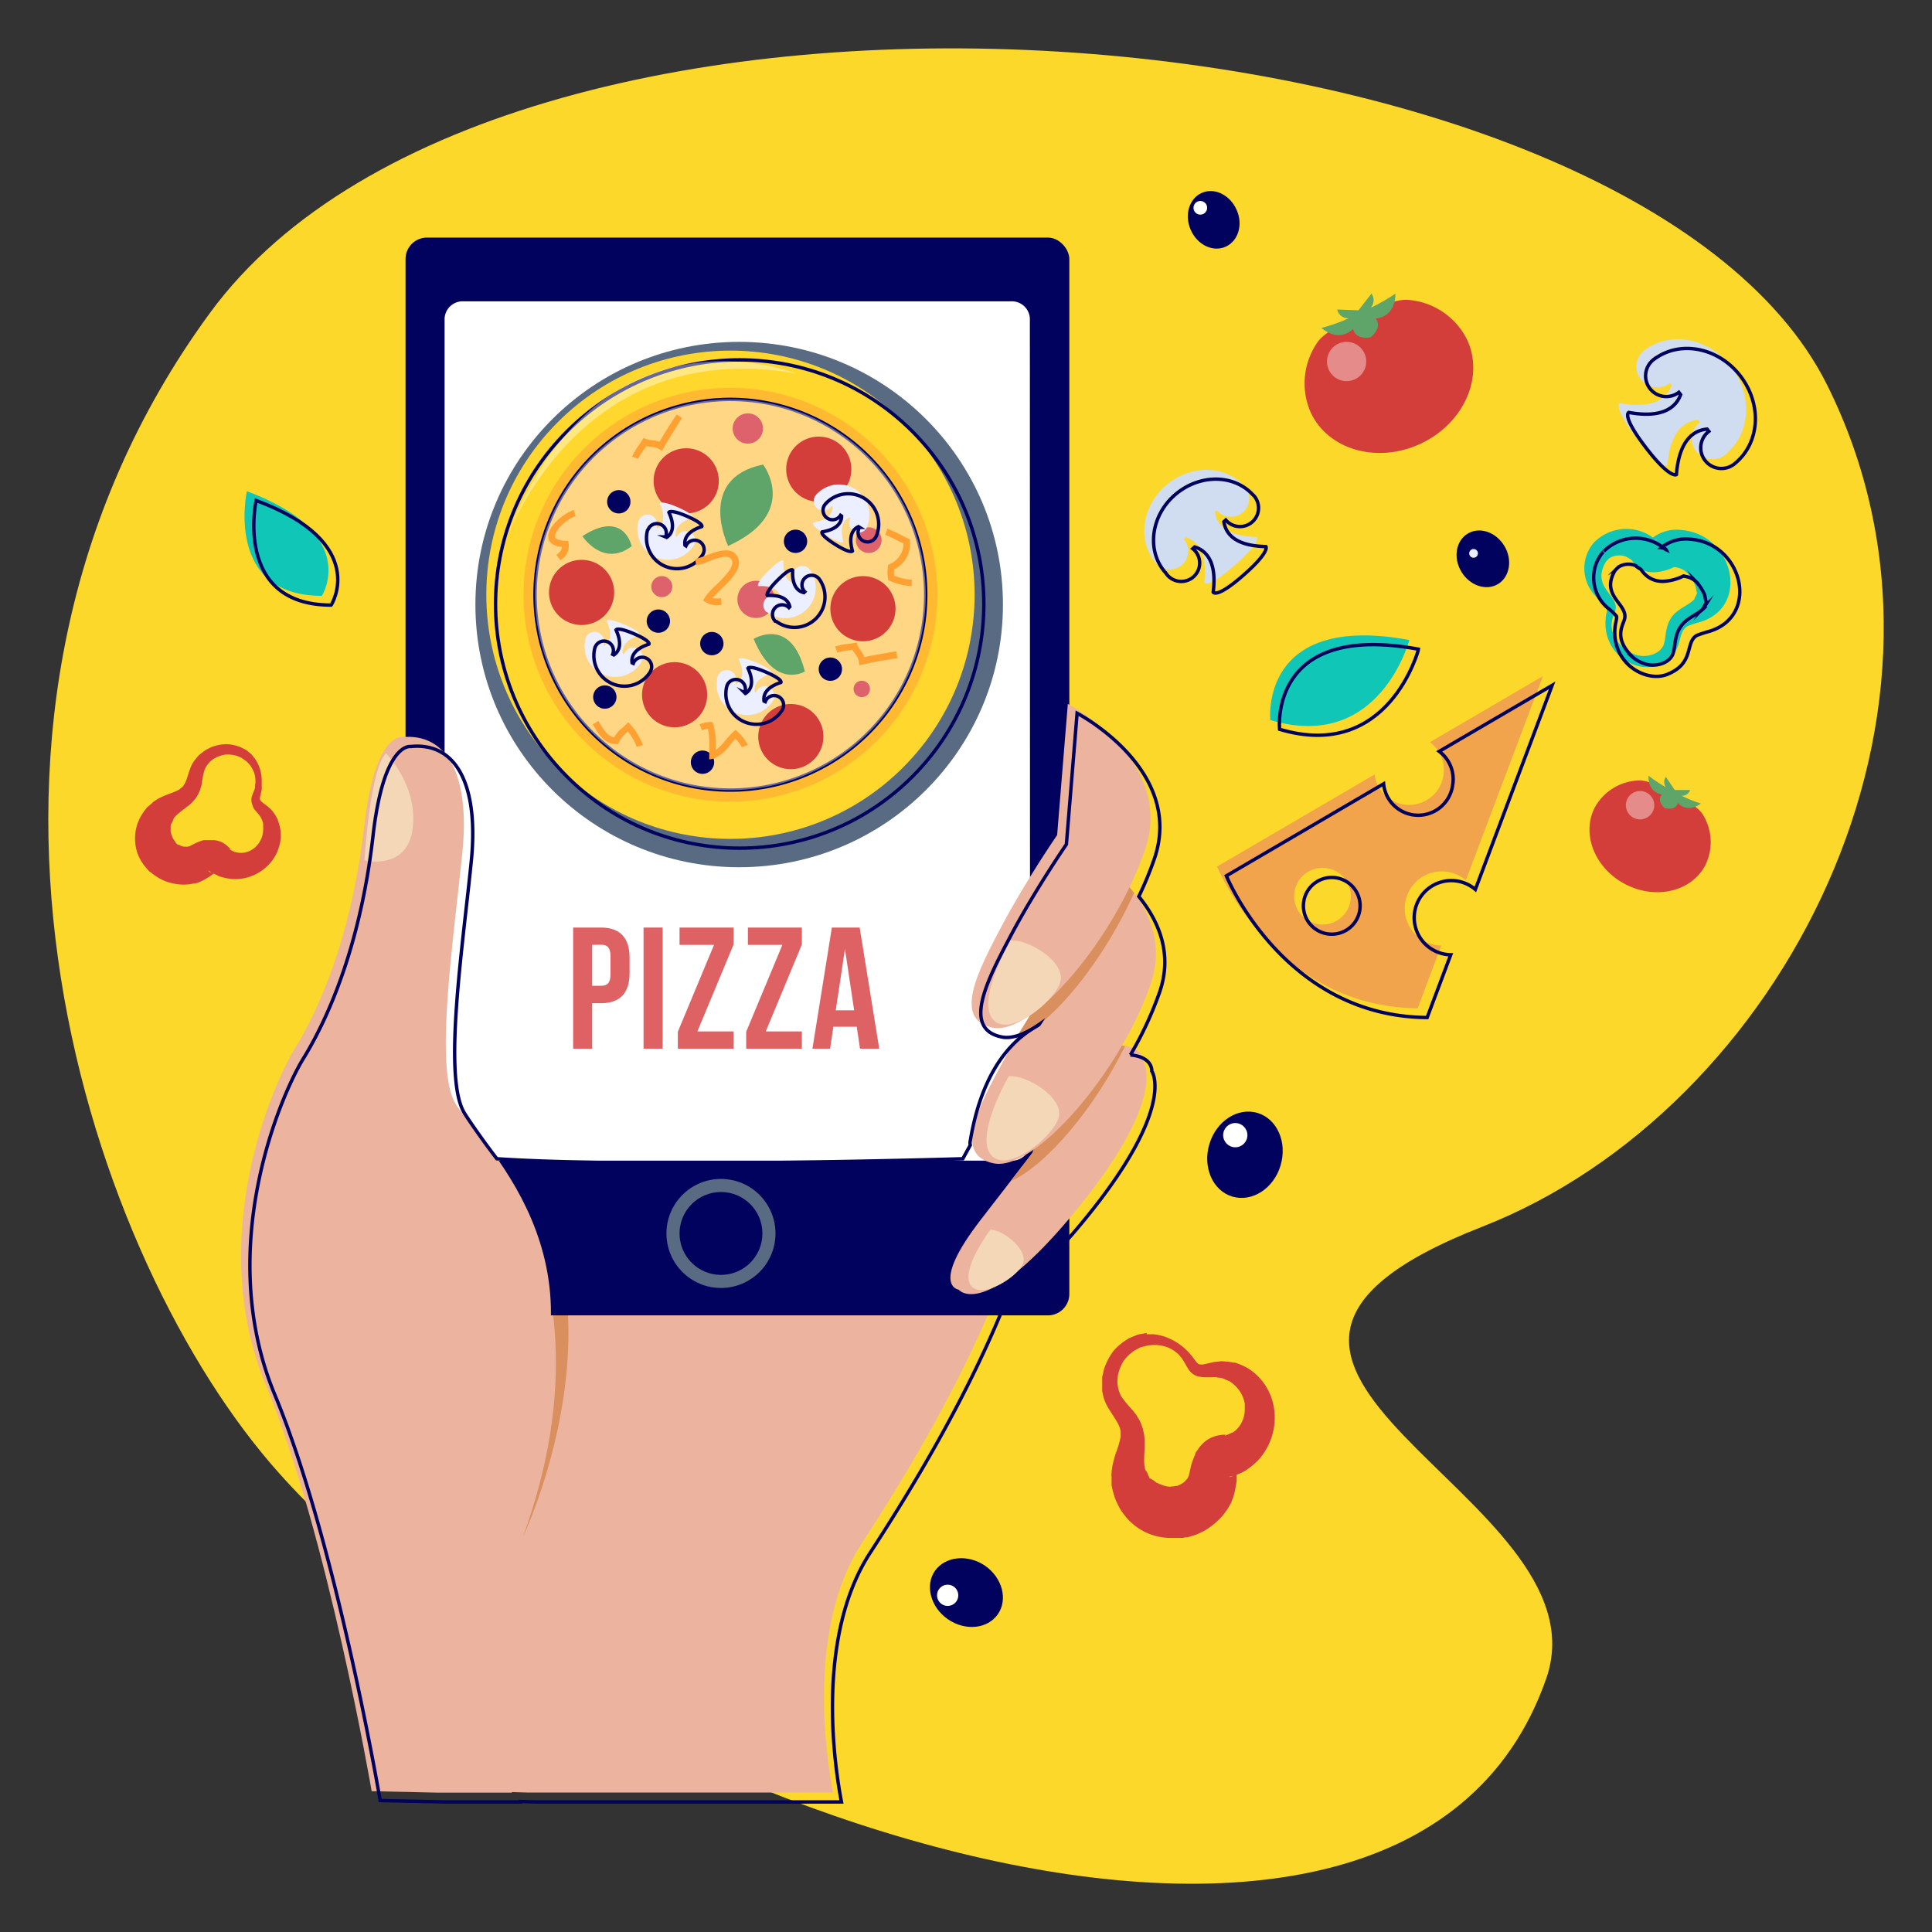 <svg xmlns="http://www.w3.org/2000/svg" viewBox="0 0 283.46 283.46"><rect x="0" y="0" width="283.46" height="283.46" fill="#333333" stroke="none"/><defs><style>.cls-1{isolation:isolate;}.cls-2{fill:#fbd829;}.cls-3{fill:#ecb49f;}.cls-4{fill:#da905e;}.cls-4,.cls-7{mix-blend-mode:multiply;}.cls-5{fill:#01015e;}.cls-16,.cls-6{fill:#fff;}.cls-7{fill:#f4d7b6;}.cls-8{fill:#596a83;}.cls-9{fill:none;stroke:#01015e;stroke-miterlimit:10;stroke-width:0.5px;}.cls-10{fill:#de6264;}.cls-11{fill:#f2a44c;}.cls-12{fill:#d43e3a;}.cls-13{fill:#5fa469;}.cls-14{fill:#ffd72d;}.cls-15{fill:#ffba32;}.cls-16{opacity:0.4;}.cls-17{fill:#de626b;}.cls-18{fill:#ecefff;}.cls-19{fill:#ffa132;}.cls-20{fill:#d0dcef;}.cls-21{fill:#10c6b6;}</style></defs><title>Artboard 1</title><g class="cls-1"><g id="Layer_1" data-name="Layer 1"><path class="cls-2" d="M30.83,45.88C-13,105.66,12.2,182.55,39.68,214.69c41.56,48.59,165.71,93.36,187.19,31.56,9.43-27.16-62-45.69-9.47-66.24,44-17.19,74.47-75.94,50.64-123.59C239.8,0,74.66-13.9,30.83,45.88Z"/><path class="cls-3" d="M77.42,263h44.8c-1-5.17-3.87-24.15,4.21-36.56,9.43-14.47,20.81-34.12,25.13-53.42s-69.5-38.6-89.53,6.55,3.14,83.06,3.14,83.06Z"/><path class="cls-4" d="M64.33,159.58s28.24,22.36,12.41,65.87C76.74,225.45,98.1,180.8,64.33,159.58Z"/><rect class="cls-5" x="59.5" y="34.86" width="97.39" height="158.13" rx="3.14" ry="3.14"/><path class="cls-6" d="M151.13,167.78a2.65,2.65,0,0,1-2.77,2.51H68a2.65,2.65,0,0,1-2.77-2.51V46.72A2.65,2.65,0,0,1,68,44.21h80.33a2.65,2.65,0,0,1,2.77,2.51Z"/><path class="cls-3" d="M54.53,262.8l9.58.21h11V212.55c15.54-27.42-5.14-45.45-8.28-50.62s-.27-24.13,1-36.77c1.18-11.41-2.22-17.69-8.9-17,0,0-3.93-.69-5.5,13.1s-5.49,25-10.3,32.81c-3,4.9-13.13,27.5-4.1,49.22S54.53,262.8,54.53,262.8Z"/><path class="cls-3" d="M151.45,169.19l-7.54,9.75c-7.54,9.75-3.25,10.28-3.25,10.28s3.76,4.82,17.28-11.71,9.81-21.73,9.81-21.73.4-4.42-10.33-1.28Z"/><path class="cls-4" d="M151.45,169.19l-3.2,4.13c5.21-2.24,12.39-10.79,16.82-19.85-1.52-.24-3.91-.06-7.65,1Z"/><path class="cls-3" d="M157.09,123.17s16.18,8.25,11.73,21.21-17,27.49-23,26.31-2.33-8.2,1.31-14.88,8.39-13.39,8.39-13.39Z"/><path class="cls-4" d="M157.09,123.17l-1.62,19.25s-3.22,4.55-6.39,9.89c5.23-1.89,12.88-11.4,17.31-21.3A30.33,30.33,0,0,0,157.09,123.17Z"/><path class="cls-3" d="M156.67,103.28s15.71,8.24,11.39,21.2-16.5,27.49-22.39,26.31-2.26-8.2,1.27-14.87,8.16-13.4,8.16-13.4Z"/><path class="cls-7" d="M56.63,110.52s4.71,4.71,3.92,11-7.07,4.71-7.07,4.71S54.27,112.88,56.63,110.52Z"/><path class="cls-7" d="M148.25,138s-5,8.64-2.61,11.52,9.16-2.62,9.94-5.5S150.87,137.75,148.25,138Z"/><path class="cls-7" d="M148,157.91s-5,8.64-2.62,11.52,9.17-2.62,9.95-5.5S150.61,157.65,148,157.91Z"/><path class="cls-7" d="M145.31,180.41s-4.37,5.81-2.93,8.1,6.87-1.07,7.7-3.09S147.23,180.45,145.31,180.41Z"/><circle class="cls-8" cx="105.78" cy="180.97" r="8"/><circle class="cls-5" cx="105.78" cy="180.97" r="6.08"/><path class="cls-9" d="M167.08,131.53a50.23,50.23,0,0,0,2.34-5.69c4.32-13-11.39-21.2-11.39-21.2l-1.57,19.24s-4.62,6.72-8.16,13.4S141.14,151,147,152.15c1.5.3,3.4-.42,5.48-1.86-.36.57-7.77,2.9-10.12,17.08a1.36,1.36,0,0,0,0,.64l-1.1,2s-47,1.43-68.36,0c-1.68-2.15-4.12-5.64-4.77-6.71-3.15-5.17-.27-24.13,1-36.77,1.18-11.41-2.22-17.69-8.9-17,0,0-3.93-.69-5.5,13.1s-5.49,25-10.3,32.81c-3,4.9-13.13,27.5-4.1,49.22s15.45,59.51,15.45,59.51l9.58.21h11v-.07l2.3.07h44.8c-1-5.17-3.87-24.15,4.21-36.56,6.93-10.65,14.92-24.1,20.39-38.15,2.62-1.63,6.22-4.81,11.12-10.79,13.52-16.53,9.81-21.73,9.81-21.73s.19-2.07-3.14-2.37a52,52,0,0,0,4.21-9C172.16,140,170,135.12,167.08,131.53Z"/><path class="cls-10" d="M92.37,140.48v2.32c0,2.84-1.37,4.39-4.17,4.39H86.88v6.67H84.09V136.09H88.2C91,136.09,92.37,137.64,92.37,140.48Zm-5.49-1.85v6H88.2c.89,0,1.37-.41,1.37-1.68v-2.66c0-1.27-.48-1.68-1.37-1.68Z"/><path class="cls-10" d="M94.42,136.09h2.8v17.77h-2.8Z"/><path class="cls-10" d="M107.63,136.09v2.49l-5.31,12.75h5.31v2.53H99.45v-2.48l5.31-12.75H99.7v-2.54Z"/><path class="cls-10" d="M117.65,136.09v2.49l-5.3,12.75h5.3v2.53h-8.17v-2.48l5.31-12.75h-5.06v-2.54Z"/><path class="cls-10" d="M129,153.86h-2.82l-.48-3.22h-3.43l-.48,3.22H119.2l2.85-17.77h4.08Zm-6.38-5.63h2.7l-1.35-9Z"/><path class="cls-11" d="M211.77,113.84a5.1,5.1,0,0,1-10.09-.21l-23.11,13.51S187,147.78,208,147.93l3.46-9.21a5,5,0,0,1-.85-.07,5.44,5.44,0,1,1,4.46-9.5L226.37,99.2l-16.57,9.69A5.1,5.1,0,0,1,211.77,113.84Zm-18.45,21.75a4.16,4.16,0,1,1,4.81-3.37A4.16,4.16,0,0,1,193.32,135.59Z"/><path class="cls-12" d="M215.26,49.86c2.55,5.49-.53,12.32-6.87,15.26S194.85,66,192.3,60.5a10.56,10.56,0,0,1,1-10.28c1.34-2,6.29-3.89,6.29-3.89s4.7-2.63,7.13-2.32A10.55,10.55,0,0,1,215.26,49.86Z"/><path class="cls-13" d="M201.12,45.15a1.78,1.78,0,0,0,.41-.95,1.68,1.68,0,0,0-.31-1.12l-1.91,2.45-3.11-.12a1.51,1.51,0,0,0,.67,1,1.73,1.73,0,0,0,1,.3,26.36,26.36,0,0,1-4,1.41c2.78,2.27,4.65.14,4.65.14.41,1.73,2.58,1.22,2.58,1.22l0,0s1.79-1.33.74-2.76c0,0,2.83,0,2.9-3.64A27.37,27.37,0,0,1,201.12,45.15Z"/><ellipse class="cls-8" cx="108.45" cy="88.7" rx="38.7" ry="38.54"/><circle class="cls-14" cx="107.17" cy="87.26" r="35.82" transform="translate(-30.31 101.34) rotate(-45)"/><circle class="cls-9" cx="108.53" cy="88.62" r="35.82" transform="translate(-30.88 102.7) rotate(-45)"/><path class="cls-15" d="M137.53,87.26A30.36,30.36,0,1,1,107.17,56.9,30.36,30.36,0,0,1,137.53,87.26Z"/><path class="cls-9" d="M135.82,87.26A28.66,28.66,0,1,1,107.17,58.6,28.65,28.65,0,0,1,135.82,87.26Z"/><path class="cls-16" d="M135.82,87.26A28.66,28.66,0,1,1,107.17,58.6,28.65,28.65,0,0,1,135.82,87.26Z"/><path class="cls-12" d="M105.46,70.54a4.78,4.78,0,1,1-4.77-4.77A4.78,4.78,0,0,1,105.46,70.54Z"/><path class="cls-12" d="M131.39,89.31a4.78,4.78,0,1,1-4.78-4.78A4.78,4.78,0,0,1,131.39,89.31Z"/><path class="cls-12" d="M103.76,101.93A4.78,4.78,0,1,1,99,97.15,4.78,4.78,0,0,1,103.76,101.93Z"/><path class="cls-12" d="M90.11,86.92a4.78,4.78,0,1,1-4.78-4.78A4.77,4.77,0,0,1,90.11,86.92Z"/><path class="cls-12" d="M124.91,68.84a4.78,4.78,0,1,1-4.78-4.78A4.78,4.78,0,0,1,124.91,68.84Z"/><path class="cls-12" d="M120.81,108.07a4.78,4.78,0,1,1-4.77-4.78A4.77,4.77,0,0,1,120.81,108.07Z"/><path class="cls-5" d="M106.15,94.42a1.71,1.71,0,1,1-1.71-1.7A1.71,1.71,0,0,1,106.15,94.42Z"/><path class="cls-5" d="M98.3,91a1.71,1.71,0,1,1-3.41,0,1.71,1.71,0,0,1,3.41,0Z"/><path class="cls-5" d="M118.43,79.41a1.71,1.71,0,1,1-1.71-1.7A1.71,1.71,0,0,1,118.43,79.41Z"/><path class="cls-5" d="M92.5,73.61a1.71,1.71,0,1,1-1.71-1.7A1.7,1.7,0,0,1,92.5,73.61Z"/><path class="cls-5" d="M123.54,98.18a1.71,1.71,0,1,1-1.7-1.71A1.7,1.7,0,0,1,123.54,98.18Z"/><path class="cls-5" d="M104.78,111.82a1.71,1.71,0,1,1-1.71-1.7A1.71,1.71,0,0,1,104.78,111.82Z"/><path class="cls-5" d="M90.45,102.27a1.71,1.71,0,1,1-1.7-1.71A1.71,1.71,0,0,1,90.45,102.27Z"/><path class="cls-17" d="M113.65,87.94a2.73,2.73,0,1,1-2.73-2.73A2.73,2.73,0,0,1,113.65,87.94Z"/><path class="cls-17" d="M111.94,62.87a2.22,2.22,0,1,1-2.21-2.22A2.21,2.21,0,0,1,111.94,62.87Z"/><path class="cls-17" d="M98.64,86.07a1.54,1.54,0,1,1-1.54-1.54A1.54,1.54,0,0,1,98.64,86.07Z"/><path class="cls-17" d="M127.64,101.08a1.2,1.2,0,1,1-1.2-1.2A1.19,1.19,0,0,1,127.64,101.08Z"/><path class="cls-17" d="M129.34,79.24a1.88,1.88,0,1,1-1.87-1.87A1.88,1.88,0,0,1,129.34,79.24Z"/><path class="cls-13" d="M106.83,80.1s-4.78-9.9,5.12-11.94C112,68.16,117.4,75.32,106.83,80.1Z"/><path class="cls-13" d="M110.58,93.74s5.46-3.41,7.51,4.78C118.09,98.52,113.65,101.25,110.58,93.74Z"/><path class="cls-13" d="M92.68,80.14s-1.11-5.45-7.23-1.48C85.45,78.66,88.45,83.33,92.68,80.14Z"/><path class="cls-18" d="M112.56,89.83a4.48,4.48,0,0,0,6.26-6.26l-.1-.11a1.39,1.39,0,1,0-2,2l-.13.13c-.82-.18-1.77-.9-1.65-3.3,0,0-.26-.47-2.18,1.44S111.25,86,111.25,86c2.4-.12,3.12.83,3.3,1.65l-.13.13a1.39,1.39,0,0,0-2,2Z"/><path class="cls-18" d="M127.17,77.38a4.47,4.47,0,0,0-7.47-4.74l-.09.12A1.39,1.39,0,0,0,122,74.25l.16.11c0,.84-.49,1.92-2.86,2.32,0,0-.41.36,1.88,1.81s2.57,1,2.57,1c-.65-2.31.12-3.23.88-3.58l.16.1a1.39,1.39,0,0,0,2.35,1.49A.83.83,0,0,0,127.17,77.38Z"/><path class="cls-18" d="M85.92,93.69a4.48,4.48,0,0,0,8.13,3.52l.06-.14A1.39,1.39,0,1,0,91.56,96l-.18-.08c-.13-.83.19-2,2.47-2.74,0,0,.34-.42-2.14-1.5S89,91.06,89,91.06c1,2.18.38,3.2-.32,3.67l-.17-.08a1.4,1.4,0,0,0-.73-1.83,1.38,1.38,0,0,0-1.82.73A.59.59,0,0,0,85.92,93.69Z"/><path class="cls-18" d="M93.68,76.45A4.48,4.48,0,0,0,101.81,80l.06-.13a1.38,1.38,0,0,0-.72-1.83,1.39,1.39,0,0,0-1.83.72l-.18-.08c-.13-.83.19-2,2.47-2.74,0,0,.34-.42-2.14-1.5s-2.69-.59-2.69-.59c1,2.18.38,3.2-.32,3.67l-.17-.07a1.39,1.39,0,0,0-2.55-1.11A1.47,1.47,0,0,0,93.68,76.45Z"/><path class="cls-18" d="M105.28,99.31a4.48,4.48,0,0,0,8.12,3.52.91.91,0,0,0,.07-.14,1.39,1.39,0,1,0-2.55-1.1l-.18-.08c-.13-.83.19-2,2.47-2.74,0,0,.34-.42-2.14-1.5s-2.69-.59-2.69-.59c1,2.18.38,3.2-.32,3.67l-.17-.08a1.39,1.39,0,0,0-2.56-1.1Z"/><path class="cls-9" d="M113.92,91.19a4.48,4.48,0,0,0,6.26-6.26l-.1-.11a1.39,1.39,0,0,0-2,2l-.13.13c-.82-.18-1.77-.9-1.65-3.3,0,0-.26-.47-2.18,1.44s-1.54,2.28-1.54,2.28c2.4-.12,3.12.83,3.3,1.65l-.13.13a1.39,1.39,0,0,0-2,2Z"/><path class="cls-9" d="M128.53,78.74A4.47,4.47,0,0,0,121.06,74l-.09.12a1.39,1.39,0,0,0,2.35,1.49l.16.11c0,.84-.49,1.92-2.86,2.32,0,0-.41.36,1.88,1.81s2.57,1,2.57,1c-.65-2.32.12-3.23.88-3.58l.16.1a1.39,1.39,0,0,0,2.35,1.49A.83.83,0,0,0,128.53,78.74Z"/><path class="cls-9" d="M87.28,95.05a4.48,4.48,0,0,0,8.13,3.52l.06-.14a1.39,1.39,0,1,0-2.55-1.1l-.18-.08c-.13-.83.19-2,2.47-2.74,0,0,.34-.42-2.14-1.5s-2.69-.59-2.69-.59c1,2.18.38,3.2-.32,3.67L89.89,96a1.4,1.4,0,0,0-.73-1.83,1.38,1.38,0,0,0-1.82.73A.59.59,0,0,0,87.28,95.05Z"/><path class="cls-9" d="M95,77.81a4.48,4.48,0,0,0,8.13,3.52l.06-.13a1.38,1.38,0,0,0-.72-1.83,1.39,1.39,0,0,0-1.83.72L100.5,80c-.13-.83.19-2,2.47-2.74,0,0,.34-.42-2.14-1.5s-2.69-.59-2.69-.59c1,2.18.38,3.2-.32,3.67l-.17-.07a1.39,1.39,0,0,0-2.55-1.11A1.47,1.47,0,0,0,95,77.81Z"/><path class="cls-9" d="M106.64,100.67a4.48,4.48,0,0,0,8.12,3.52.91.91,0,0,0,.07-.14,1.39,1.39,0,1,0-2.55-1.1l-.18-.08c-.13-.83.19-2,2.47-2.74,0,0,.34-.42-2.14-1.5s-2.69-.59-2.69-.59c1,2.18.38,3.2-.32,3.67l-.17-.08a1.39,1.39,0,0,0-2.56-1.1Z"/><path class="cls-19" d="M105.16,88.79a2.85,2.85,0,0,1-1.63-.44l-.38-.24.23-.4A9.49,9.49,0,0,1,105,85.9c1.15-1.13,2.73-2.67,2.4-3.6a.78.78,0,0,0-.42-.51c-.66-.31-2,.19-3,.59a9.56,9.56,0,0,1-1.85.58L102,82a9,9,0,0,0,1.63-.52c1.29-.49,2.75-1,3.77-.57a1.76,1.76,0,0,1,.93,1.06c.54,1.51-1.16,3.16-2.65,4.61-.43.42-.85.83-1.15,1.17a3.53,3.53,0,0,0,1.25,0l.07,1Z"/><path class="cls-19" d="M104.06,111.43l0-.64c0-.46,0-.92,0-1.38a10.31,10.31,0,0,0-.2-2.48,4.27,4.27,0,0,0-.87.22l-.36-.89a5.49,5.49,0,0,1,1.51-.33l.38,0,.13.35a9.58,9.58,0,0,1,.37,3.16c0,.2,0,.39,0,.59a6.53,6.53,0,0,0,1.37-1.36,11.75,11.75,0,0,1,1.2-1.3l.33-.3.32.31a7.16,7.16,0,0,1,1.49,1.92l-.89.34a5.26,5.26,0,0,0-.93-1.24c-.29.29-.54.59-.79.89a5.57,5.57,0,0,1-2.38,2Z"/><path class="cls-19" d="M93.63,67.31,92.74,67a9.22,9.22,0,0,1,1-1.7l.47-.7.22-.35.38.17a3,3,0,0,0,.83.16,5,5,0,0,1,1.12.23c.66-1.14,1.49-2.46,2.51-4l.8.52c-1.13,1.74-2,3.18-2.7,4.38l-.26.46-.43-.3a2.6,2.6,0,0,0-1.15-.3,5.54,5.54,0,0,1-.71-.12l-.28.42A8.2,8.2,0,0,0,93.63,67.31Z"/><path class="cls-19" d="M122.85,95.76l-.33-.9a10,10,0,0,1,1.93-.4c.29,0,.56-.07.83-.12l.41-.07.13.4a3.21,3.21,0,0,0,.43.73,4.52,4.52,0,0,1,.58,1c1.29-.26,2.83-.54,4.68-.83l.15,1c-2.06.32-3.71.62-5.07.92l-.51.11L126,97a2.54,2.54,0,0,0-.54-1.06,4.74,4.74,0,0,1-.39-.6l-.5.07A8,8,0,0,0,122.85,95.76Z"/><path class="cls-19" d="M82.21,82.19l-.57-.77c.54-.41.78-.74.81-1.16-1.54-.17-2-.86-2-1.43-.17-1.58,2.37-3.6,3.75-4l.25.92c-1.19.32-3.14,2.07-3,3,0,.48,1.09.58,1.53.6l.38,0,.07.38A2.37,2.37,0,0,1,82.21,82.19Z"/><path class="cls-19" d="M93.4,109.57a7.06,7.06,0,0,0-1.28-2.22l-.17.15a3.55,3.55,0,0,0-1.11,1.37l-.12.3h-.33c-1.71,0-2.55-1.43-3.29-2.68l-.13-.22.82-.49.14.22c.61,1,1.18,2,2.17,2.19a4.7,4.7,0,0,1,1.22-1.41c.16-.14.33-.29.5-.46l.35-.35.34.37a8.49,8.49,0,0,1,1.81,3Z"/><path class="cls-19" d="M133.76,86a9.7,9.7,0,0,1-3.18-.76l-.25-.1-.05-.27a5.24,5.24,0,0,1,0-1.77l.05-.25.23-.1a3.31,3.31,0,0,0,2-3l-.68-.34a21.54,21.54,0,0,0-2-.94l.33-.9a22.8,22.8,0,0,1,2.14,1c.31.16.61.32.91.46l.25.12,0,.26a4.19,4.19,0,0,1-2.32,4.13,4.06,4.06,0,0,0,0,.92,8,8,0,0,0,2.6.6Z"/><path class="cls-16" d="M116.82,54.8s-29.75-12-43.18,25.91C73.64,80.71,83.72,49,116.82,54.8Z"/><circle class="cls-16" cx="197.57" cy="53.04" r="2.88"/><path class="cls-12" d="M250.17,127c-2.06,3.86-7.34,5.06-11.8,2.68s-6.4-7.43-4.34-11.29a7.67,7.67,0,0,1,6.38-3.88c1.77-.12,5,1.94,5,1.94s3.57,1.56,4.45,3.1A7.65,7.65,0,0,1,250.17,127Z"/><path class="cls-13" d="M246.72,116.75a1.31,1.31,0,0,0,.73-.18,1.16,1.16,0,0,0,.51-.66l-2.24,0L244.43,114a1.11,1.11,0,0,0-.26.8,1.39,1.39,0,0,0,.25.7,19.83,19.83,0,0,1-2.55-1.69c-.09,2.59,1.95,2.75,1.95,2.75-.82,1,.42,2,.42,2s1.58.48,1.94-.75c0,0,1.27,1.61,3.37.08A18.75,18.75,0,0,1,246.72,116.75Z"/><path class="cls-16" d="M241.88,119.8a2.08,2.08,0,1,1,.41-2.91A2.07,2.07,0,0,1,241.88,119.8Z"/><path class="cls-20" d="M253.3,66.54c3.54-3,3.88-8.57.7-12.72s-8.68-5.27-12.45-2.63l-.28.19A3,3,0,0,0,245,56.2l.26.34c-.63,1.72-2.46,3.56-7.61,2.61,0,0-1.11.43,2.48,5.13s4.51,4,4.51,4c.41-5.23,2.67-6.52,4.5-6.67l.26.33a3,3,0,1,0,3.69,4.82Z"/><path class="cls-20" d="M182.42,71.19c-2.81-3-7.81-3-11.33,0s-4.23,8-1.68,11.2a1.3,1.3,0,0,0,.18.23,2.7,2.7,0,1,0,4.09-3.53l.28-.25c1.57.47,3.3,2,2.72,6.63,0,0,.45,1,4.42-2.48s3.31-4.21,3.31-4.21c-4.66-.09-5.92-2-6.16-3.65l.28-.24a2.7,2.7,0,0,0,4.09-3.54Z"/><path class="cls-5" d="M220.71,80.09c1.23,2,.82,4.55-.92,5.6s-4.15.24-5.38-1.81-.81-4.54.93-5.59S219.48,78.05,220.71,80.09Z"/><path class="cls-5" d="M181.42,30.76c1,2.17.26,4.61-1.6,5.44s-4.14-.27-5.11-2.45-.26-4.61,1.6-5.44S180.45,28.58,181.42,30.76Z"/><path class="cls-6" d="M177.11,30.49a1,1,0,1,1-1-1A1,1,0,0,1,177.11,30.49Z"/><path class="cls-18" d="M216.84,81.19a.64.64,0,0,1-.64.64.64.64,0,0,1-.64-.64.64.64,0,0,1,1.28,0Z"/><path class="cls-5" d="M187.88,171c-1,3.38-4.18,5.42-7.07,4.56s-4.39-4.32-3.37-7.71,4.18-5.43,7.06-4.56S188.9,167.58,187.88,171Z"/><circle class="cls-6" cx="181.24" cy="166.55" r="1.78"/><path class="cls-5" d="M144.52,229.72c2.54,1.76,3.39,4.95,1.88,7.12s-4.78,2.49-7.33.73-3.39-5-1.88-7.12S142,228,144.52,229.72Z"/><circle class="cls-6" cx="139.04" cy="234.06" r="1.56"/><path class="cls-21" d="M186.38,105.65S184.7,89.82,206.77,93.9C206.77,93.9,202.45,110.45,186.38,105.65Z"/><path class="cls-21" d="M36.22,72.07s-3.36,15.35,11,15.35C47.25,87.42,53,78.31,36.22,72.07Z"/><path class="cls-12" d="M36.18,111.72l-.52-.38-.28-.19-.31-.12-.35-.15-.46-.1a5.16,5.16,0,0,0-1.08-.08A4.79,4.79,0,0,0,32,111a3.52,3.52,0,0,0-2,2,13.3,13.3,0,0,0-.39,1.9c0,.21-.09.41-.14.61s-.15.45-.23.67a5,5,0,0,1-.36.68l-.1.17-.16.2-.18.22a3.87,3.87,0,0,1-.54.54,6.68,6.68,0,0,1-.58.47c-.36.29-.71.53-1,.78a4.09,4.09,0,0,0-.73.69,1.45,1.45,0,0,0-.19.33c-.14.18.12-.12.09-.08l-.09.17-.14.29-.15.28-.07.15s0,0,0,.08a1.2,1.2,0,0,1,0,.24s0,.22,0,.32,0,.22,0,.33a4.91,4.91,0,0,0,.39,1.07c.14.12.16.3.3.41a.86.86,0,0,1,.07.1l0,.05-.11-.09.06.06.25.22a.59.59,0,0,1,.11.09l.13,0c.08,0,.16.08.24.12a2.33,2.33,0,0,0,.53.16,2.81,2.81,0,0,1,.29,0h.14c-.09,0,.41-.09-.28.1l.18-.05.32-.09c.1,0,.25-.07.23-.08s0,0,.15-.07l.74-.38a9.56,9.56,0,0,1,1.11-.4l.15,0,.07,0,.26,0h.19l.16,0h.58a3.28,3.28,0,0,1,1.91.74,5.37,5.37,0,0,1,.4.36l.17.19.06.09c-.34-.11-.06,0-.14,0l.58.3c.13.08.09,0,.13.06l.08,0a2.86,2.86,0,0,0,1.48.07,3.19,3.19,0,0,0,1.45-.74l.21-.21a.64.64,0,0,0,.12-.14,2.47,2.47,0,0,0,.23-.28,4.88,4.88,0,0,0,.4-.75,3.89,3.89,0,0,0,.23-1.65V121c0-.12,0,0,0,0V121l0-.13c0-.16-.09-.37-.14-.49l-.13-.3a2.7,2.7,0,0,0-.21-.35,2.56,2.56,0,0,0-.26-.34l-.32-.38-.31-.38A3.38,3.38,0,0,1,37,118a1.78,1.78,0,0,1,0-1.28c.11-.33.22-.58.31-.81s.08-.24.11-.35l0-.15,0-.19.06-.36c0-.11,0-.21,0-.31a3.73,3.73,0,0,0-.18-1.14,4.31,4.31,0,0,0-.8-1.37l-.4-.39Zm.8-.93s.17.2.46.57a5.8,5.8,0,0,1,.8,1.83,6,6,0,0,1,.16,1.41V115l0,.37,0,.19,0,.24c0,.13-.05.28-.08.42s-.14.56-.18.79a.51.51,0,0,0,.09.44c0,.06.12.12.16.19l.37.29.37.28a4.72,4.72,0,0,1,.43.37,4.51,4.51,0,0,1,.43.44l.41.57c.11.19.17.32.26.48l.07.12,0,.06.06.16.1.31a5.66,5.66,0,0,1,.23,2.76,6.91,6.91,0,0,1-.41,1.42,6.33,6.33,0,0,1-.76,1.34,6.81,6.81,0,0,1-6,2.72l-.55-.08-.49-.1-.63-.17-.21-.09-.1-.05-.13-.07-.27-.13A5.21,5.21,0,0,1,31,128l-.33-.23c-.07,0-.11-.06-.12,0a1.1,1.1,0,0,0,.7.29h.26l-.17,0-.16,0,.21,0c-.05.09,0,.09-.12.15l-.39.31c-.28.18-.66.42-1,.6a3.21,3.21,0,0,1-.38.19l-.31.13-.15.07-.39.11-.07,0-.13,0-.51.1a7.41,7.41,0,0,1-1.05.07,7.77,7.77,0,0,1-2.08-.32,5.18,5.18,0,0,1-1-.38,4.55,4.55,0,0,1-.49-.25l-.54-.35-.26-.19-.15-.11-.26-.22-.06,0-.15-.14-.07-.07-.18-.2-.35-.4a7.06,7.06,0,0,1-1.08-1.83,6.72,6.72,0,0,1-.19-4,4.1,4.1,0,0,1,.32-.91,5.32,5.32,0,0,1,.45-.89,9.1,9.1,0,0,1,.62-.87l.16-.2.12-.1.24-.21.25-.2.12-.11s.28-.3.18-.18l.11-.08a5.74,5.74,0,0,1,.75-.47,10.79,10.79,0,0,1,1.33-.58c.4-.15.75-.28,1.05-.41l.39-.19a1,1,0,0,0,.33-.22l.21-.19.05,0c-.1.13,0,0,0,0l.06-.07a3,3,0,0,0,.22-.28l.2-.35.17-.44c.23-.61.41-1.35.74-2.09a4.57,4.57,0,0,1,.67-1L29,111l.08-.09.08-.1.08-.06.43-.34.42-.32.46-.24a3.68,3.68,0,0,1,.9-.38,6.59,6.59,0,0,1,1.73-.29,5.74,5.74,0,0,1,1.47.23l.61.19.52.27.45.25.27.23.49.41Z"/><path class="cls-12" d="M168.49,197.38l-.83.22c-.13,0-.29.07-.44.13l-.39.22-.45.23-.49.39a6.41,6.41,0,0,0-1,1.06,6.23,6.23,0,0,0-.71,1.54,4.73,4.73,0,0,0,.34,3.73,18.5,18.5,0,0,0,1.65,2l.52.66.49.8a6.77,6.77,0,0,1,.4,1l.09.25.08.34.08.38a6,6,0,0,1,.1,1c0,.42,0,.68,0,1,0,.62-.07,1.19-.06,1.71a5.5,5.5,0,0,0,.1,1.35,2.2,2.2,0,0,0,.18.48c.06.3,0-.23,0-.17l.11.25.17.39.17.39.09.2.09,0a1.48,1.48,0,0,1,.29.17s.25.16.36.24.2.2.36.24a6.5,6.5,0,0,0,1.45.51c.24,0,.44.09.67,0h.26l-.19,0h.11l.44-.08.19,0,.17-.08a3.13,3.13,0,0,0,.32-.15,2.82,2.82,0,0,0,.62-.42c.07-.1.18-.19.26-.29l.12-.14c0,.13.25-.5-.13.37l.09-.23.18-.41c.06-.13.14-.32.11-.3s0-.07.05-.22l.24-1.09a12.77,12.77,0,0,1,.53-1.49l.08-.19,0-.09.17-.32.15-.2.13-.18a4.34,4.34,0,0,1,.49-.61,4.45,4.45,0,0,1,2.39-1.36c.28-.06.51-.08.71-.11h.49c-.4.27,0,.09-.14.14l.8-.35c.19-.07.12-.07.17-.09l.11,0a3.64,3.64,0,0,0,1.33-1.47,4.26,4.26,0,0,0,.47-2.14l0-.4a2.35,2.35,0,0,0,0-.24,2.49,2.49,0,0,0-.1-.47,5.78,5.78,0,0,0-.44-1.06,5.16,5.16,0,0,0-1.51-1.64l-.23-.17c-.15-.07.08,0,0,0l-.09,0-.16-.08-.62-.27-.43-.12c-.15,0-.35,0-.53-.07a2.77,2.77,0,0,0-.58,0h-1.33a5.32,5.32,0,0,1-.89-.14,2.45,2.45,0,0,1-1.36-1.05c-.25-.39-.42-.72-.59-1l-.26-.42-.11-.18-.17-.19c-.11-.13-.21-.26-.32-.38l-.31-.27a5.24,5.24,0,0,0-1.33-.78,5.74,5.74,0,0,0-2.12-.33l-.74.08Zm-.28-1.62s.35,0,1,0a7.36,7.36,0,0,1,2.58.73,8.51,8.51,0,0,1,1.61,1l.42.35.36.35.18.18.21.24.37.44c.24.31.46.63.67.87a.73.73,0,0,0,.53.28c.1,0,.23,0,.34,0l.61-.13.61-.14a4.33,4.33,0,0,1,.75-.14c.26,0,.51-.07.81-.07l.95.07a6.86,6.86,0,0,1,.73.13l.17,0,.09,0,.21.07.42.16a7.58,7.58,0,0,1,3.05,2.11,8.33,8.33,0,0,1,1.88,3.56,8.93,8.93,0,0,1,0,4.36,9.09,9.09,0,0,1-2.29,4.19l-.56.51c-.17.15-.44.37-.52.42l-.71.51-.27.14-.13.07-.18.08-.37.16c-.25.1-.46.15-.7.23l-.53.14c-.09,0-.15.07-.14.08a1.41,1.41,0,0,0,.89-.48l.12-.16a.66.66,0,0,0,.07-.12l-.09.2-.09.2.13-.24c.05.13.06.11.05.24v.68c0,.44-.13,1-.22,1.54a5.53,5.53,0,0,1-.13.56l-.12.43-.06.22-.22.5,0,.08-.08.16-.34.61a11.35,11.35,0,0,1-.81,1.15,10.48,10.48,0,0,1-2.1,1.89,7.24,7.24,0,0,1-1.24.71c-.23.1-.41.2-.68.3l-.83.26-.41.11-.25,0-.44.09-.11,0-.27,0h-.13l-.36,0h-.72a8.53,8.53,0,0,1-7.16-3.64,5.16,5.16,0,0,1-.68-1.12,7.7,7.7,0,0,1-.54-1.22c-.15-.46-.28-.93-.38-1.38l-.07-.34v-1.28s-.07-.56,0-.34c0,0,0-.19,0-.19a7,7,0,0,1,.15-1.18,14.61,14.61,0,0,1,.52-1.88c.2-.54.35-1,.47-1.44l.13-.55a1.35,1.35,0,0,0,.06-.53l0-.39v-.09c0,.22,0,0,0,.07l0-.12a4.4,4.4,0,0,0-.1-.47l-.2-.5-.3-.55c-.45-.76-1.06-1.58-1.55-2.54a6.67,6.67,0,0,1-.5-1.59l-.06-.31,0-.16,0-.16v-.14c0-.25,0-.5,0-.74s0-.47,0-.71.1-.45.14-.67a4.62,4.62,0,0,1,.38-1.26,8.59,8.59,0,0,1,1.17-2.05,8.11,8.11,0,0,1,1.48-1.33l.71-.47.74-.31.63-.25c.18-.05.33-.06.47-.09l.84-.15Z"/><path class="cls-21" d="M237.94,94.83A4.93,4.93,0,0,0,239.82,96c1.57.64,3.89,0,4.32-1.56.37-1.21.1-3,1.64-4.5,1.1-.94,2-1.21,2.8-2a1.67,1.67,0,0,1,.12-.23l-.14.14A4.93,4.93,0,0,0,249,87c-.14-.21-.13-.73-.28-1.11a6,6,0,0,0-.63-1.14c-.05-.12-.32-.4-.43-.57l.1.1a3,3,0,0,0-2.08-1.07c.09,0-.23,0,.21,0l-.35,0c.12,0,.2-.07.16-.05a7.41,7.41,0,0,1-3.1.81,4.93,4.93,0,0,1-.92-.11,3.67,3.67,0,0,1-1.92-1.22c-.42-.49-.2-.37-.69-.69l-.21-.12a1.06,1.06,0,0,1-.2-.12,2.74,2.74,0,0,0-2.5.17l.06-.06a7.41,7.41,0,0,0-.61.6c-2.3,3.91,2.32,5,1.31,7.39-.35,1-1.27,2.68,1.07,5.09Zm-2.31-4.5c.09-.58.32-1.19.11-1.35a7.54,7.54,0,0,0-1.2-1.12,5.82,5.82,0,0,1-.71-8.23l.11-.11a6.64,6.64,0,0,1,9-.31.59.59,0,0,0,.16.1c-.18-.37-1.14-.25-.46-.34l-.24,0,0,0a1,1,0,0,1,.2-.15,5.71,5.71,0,0,1,4-1.07c7.68.54,10.3,11.2,2.88,13.5a19.19,19.19,0,0,0-1.88.61c-1.77,1-.32,4-4.14,5.63C240.3,99,234.82,96,235.63,90.33Z"/><path class="cls-9" d="M254.66,67.9c3.54-3,3.88-8.57.7-12.72s-8.68-5.27-12.45-2.63l-.28.19a3,3,0,0,0,3.69,4.82l.26.34c-.63,1.72-2.46,3.56-7.61,2.61,0,0-1.11.43,2.48,5.12s4.51,4,4.51,4c.41-5.23,2.67-6.52,4.5-6.67l.26.33a3,3,0,1,0,3.69,4.82Z"/><path class="cls-9" d="M183.78,72.55c-2.81-3-7.81-3-11.33,0s-4.23,8-1.68,11.2A1.3,1.3,0,0,0,171,84,2.7,2.7,0,1,0,175,80.5l.28-.25c1.57.47,3.3,2,2.72,6.63,0,0,.45,1,4.42-2.48s3.31-4.21,3.31-4.21c-4.66-.09-5.92-2-6.16-3.65l.28-.24A2.7,2.7,0,0,0,184,72.76Z"/><path class="cls-9" d="M213.13,115.2A5.1,5.1,0,0,1,203,115L179.93,128.5s8.38,20.64,29.46,20.79l3.46-9.21A5,5,0,0,1,212,140a5.44,5.44,0,1,1,4.46-9.5l11.27-29.95-16.57,9.69A5.1,5.1,0,0,1,213.13,115.2ZM194.68,137a4.16,4.16,0,1,1,4.81-3.37A4.16,4.16,0,0,1,194.68,137Z"/><path class="cls-9" d="M187.74,107s-1.68-15.83,20.39-11.75C208.13,95.26,203.81,111.81,187.74,107Z"/><path class="cls-9" d="M37.58,73.43s-3.36,15.35,11,15.35C48.61,88.78,54.37,79.67,37.58,73.43Z"/><path class="cls-9" d="M239.3,96.19a4.93,4.93,0,0,0,1.88,1.15c1.57.64,3.89,0,4.32-1.56.37-1.21.1-3,1.64-4.5,1.1-.94,2-1.21,2.8-2a1.67,1.67,0,0,1,.12-.23c-.06.06.15-.16-.14.14a4.93,4.93,0,0,0,.43-.86c-.14-.21-.13-.73-.28-1.11a6,6,0,0,0-.63-1.14c-.05-.12-.32-.4-.43-.57l.1.1A3,3,0,0,0,247,84.54c.1,0-.22,0,.22,0l-.35,0c.12,0,.2-.07.16-.05a7.41,7.41,0,0,1-3.1.81,4.93,4.93,0,0,1-.92-.11A3.64,3.64,0,0,1,241.11,84c-.42-.49-.2-.37-.69-.69l-.21-.12A1.06,1.06,0,0,1,240,83a2.74,2.74,0,0,0-2.5.17l.06-.06a7.41,7.41,0,0,0-.61.6c-2.3,3.91,2.32,5,1.31,7.39-.35,1-1.27,2.68,1.07,5.09ZM237,91.69c.09-.58.31-1.19.11-1.35a7.54,7.54,0,0,0-1.2-1.12,5.82,5.82,0,0,1-.71-8.23c-.07.08.12-.12.11-.11a6.64,6.64,0,0,1,9-.31.59.59,0,0,0,.16.1c-.18-.37-1.14-.25-.46-.34-.11,0,.27,0-.24,0l0,0a1,1,0,0,1,.2-.15,5.71,5.71,0,0,1,4-1.07c7.68.54,10.3,11.2,2.88,13.5a19.19,19.19,0,0,0-1.88.61c-1.77,1-.33,4-4.14,5.63C241.66,100.36,236.18,97.33,237,91.69Z"/></g></g></svg>